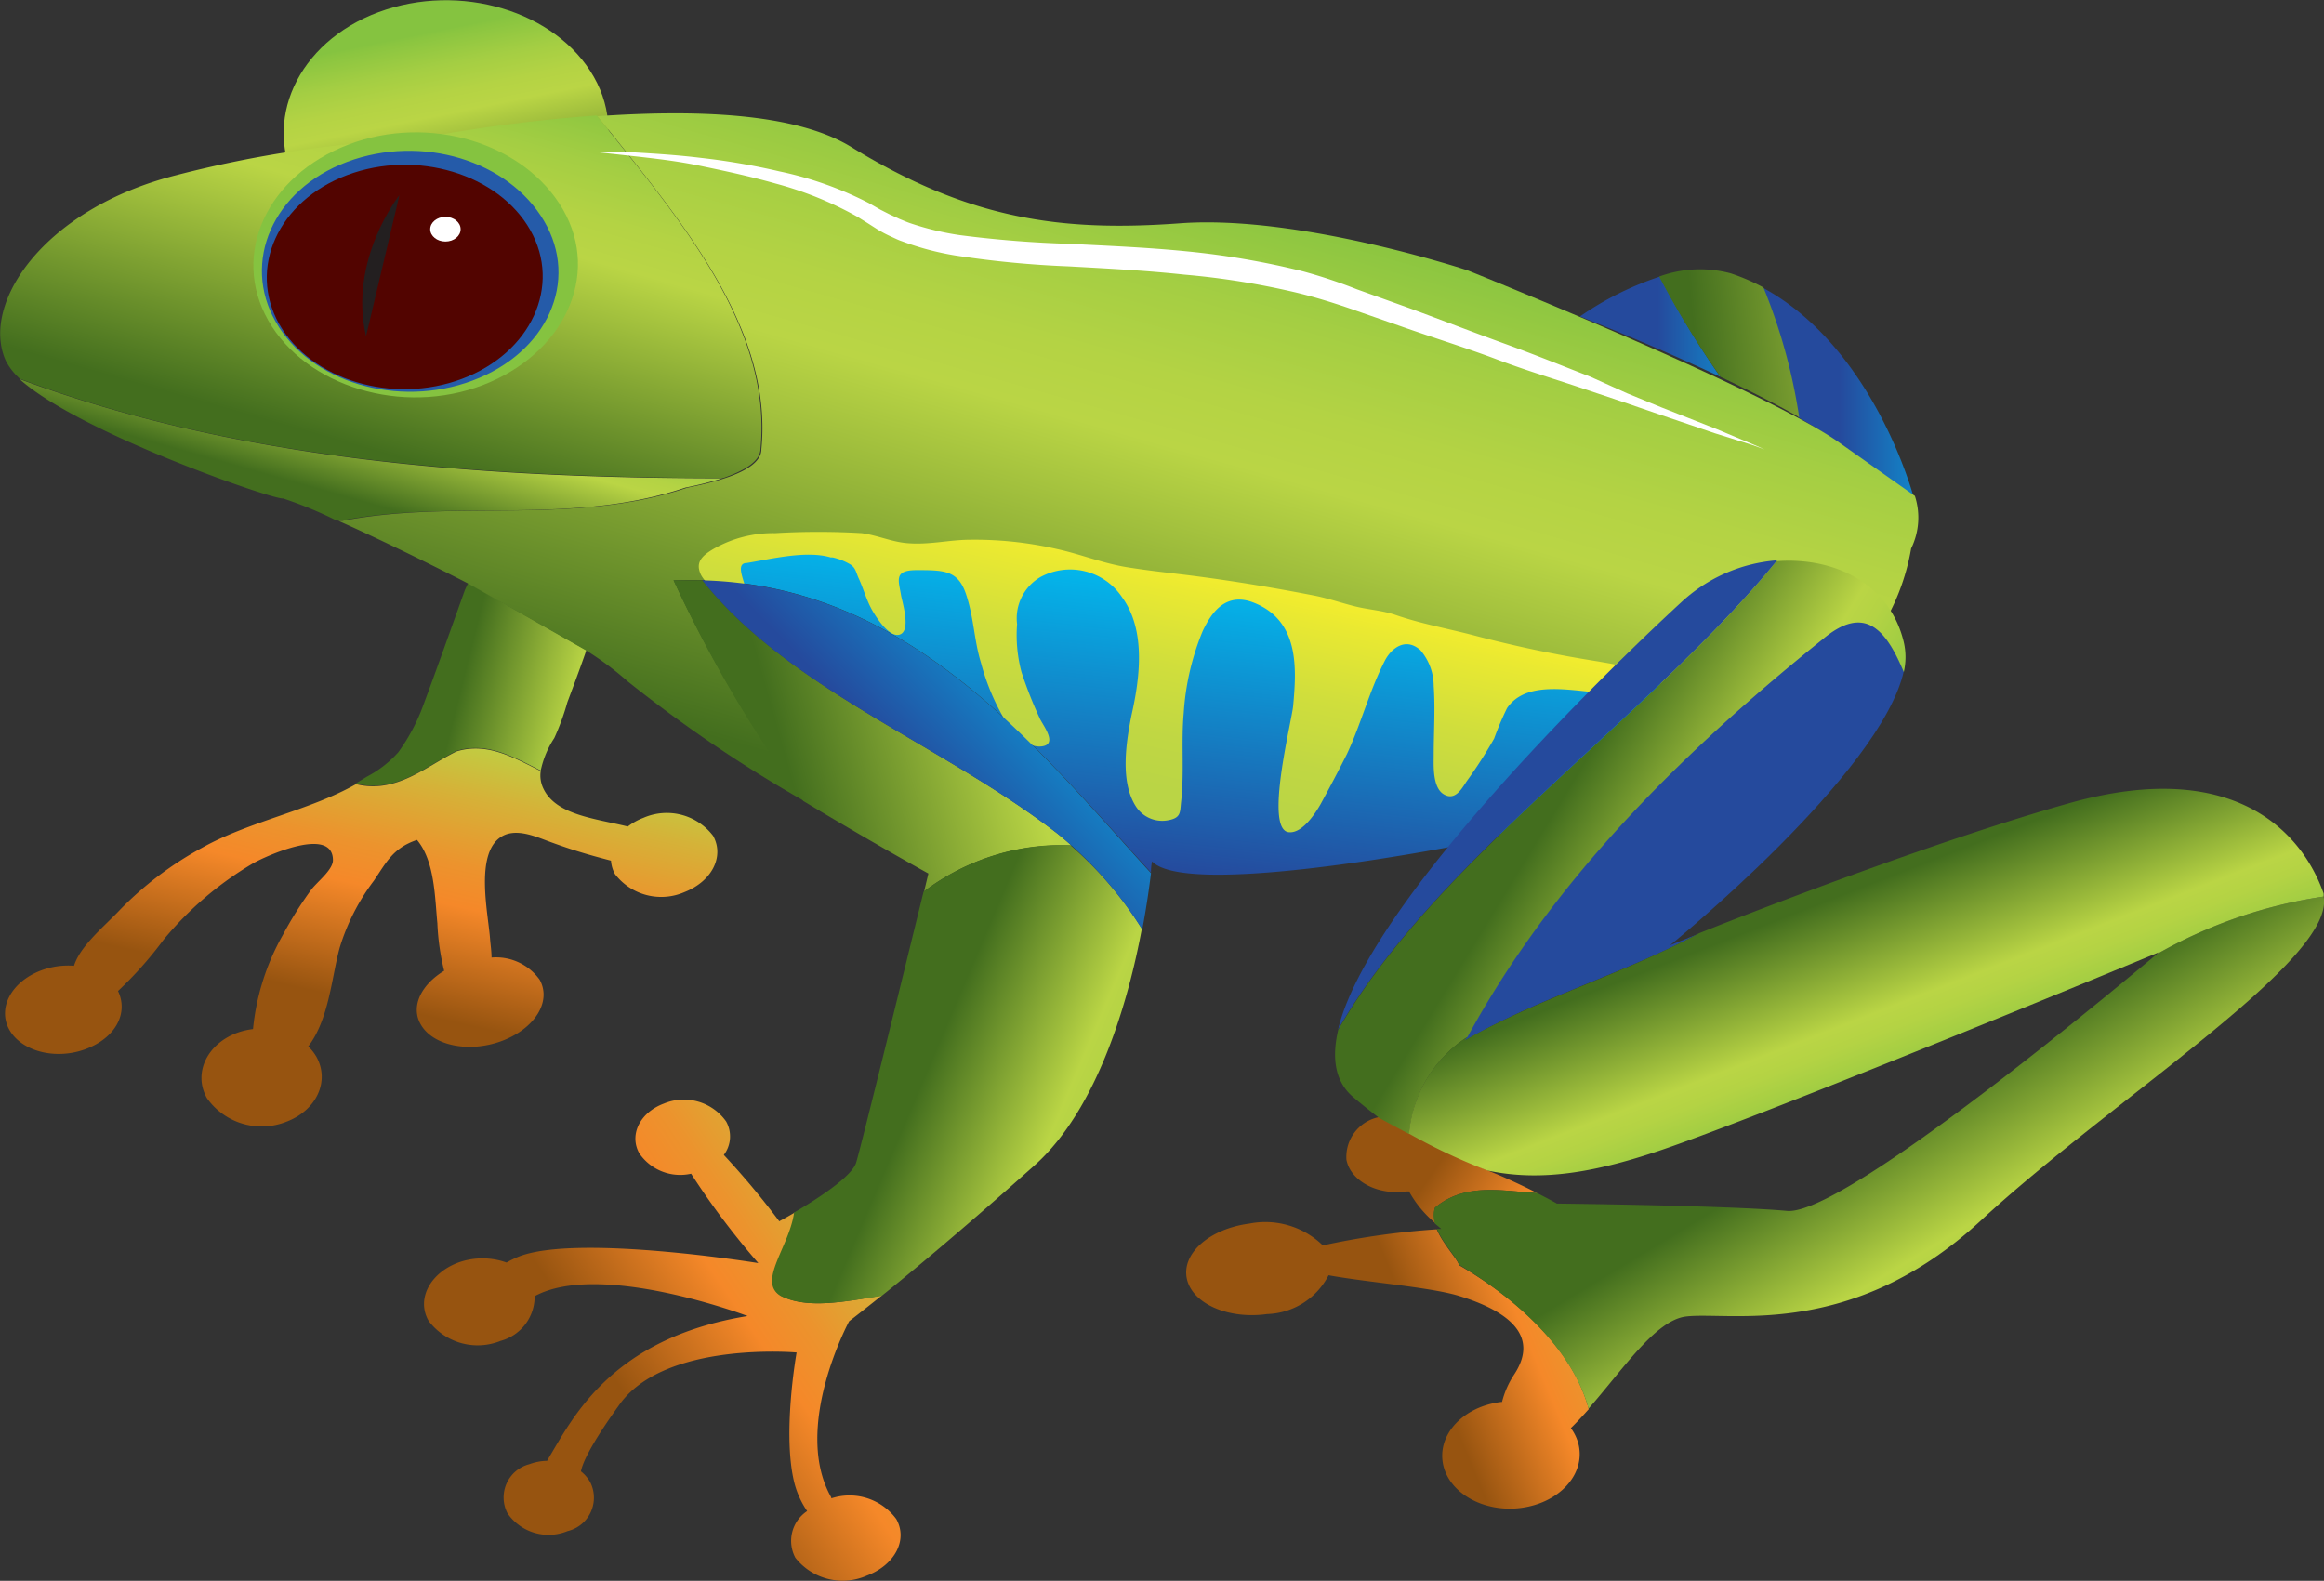 <svg id="Layer_1" data-name="Layer 1" xmlns="http://www.w3.org/2000/svg" xmlns:xlink="http://www.w3.org/1999/xlink" viewBox="0 0 129.97 88.42"><rect x="0" y="0" width="129.97" height="88.42" fill="#333333" stroke="none"/><defs><style>.cls-1{fill:url(#linear-gradient);}.cls-2{fill:url(#linear-gradient-2);}.cls-3{fill:url(#linear-gradient-3);}.cls-4{fill:url(#linear-gradient-4);}.cls-5{fill:url(#linear-gradient-5);}.cls-6{fill:url(#linear-gradient-6);}.cls-7{fill:url(#linear-gradient-7);}.cls-8{fill:url(#linear-gradient-8);}.cls-9{fill:url(#linear-gradient-9);}.cls-10{fill:url(#linear-gradient-10);}.cls-11{fill:url(#linear-gradient-11);}.cls-12{fill:url(#linear-gradient-12);}.cls-13{fill:url(#linear-gradient-13);}.cls-14{fill:url(#linear-gradient-14);}.cls-15{fill:url(#linear-gradient-15);}.cls-16{fill:url(#linear-gradient-16);}.cls-17{fill:url(#linear-gradient-17);}.cls-18{fill:url(#radial-gradient);}.cls-19{fill:url(#radial-gradient-2);}.cls-20{fill:url(#linear-gradient-18);}.cls-21{fill:url(#linear-gradient-19);}.cls-22{fill:url(#linear-gradient-20);}.cls-23{fill:url(#linear-gradient-21);}.cls-24{fill:url(#linear-gradient-22);}.cls-25{fill:url(#linear-gradient-23);}.cls-26{fill:#231f20;}.cls-27{fill:#fff;}</style><linearGradient id="linear-gradient" x1="-1511.36" y1="89.02" x2="-1509.03" y2="77.6" gradientTransform="matrix(1, 0, 0, -1, 1539.52, 89.98)" gradientUnits="userSpaceOnUse"><stop offset="0" stop-color="#85c340"/><stop offset="0.02" stop-color="#8ac540"/><stop offset="0.17" stop-color="#a4ce43"/><stop offset="0.3" stop-color="#b4d344"/><stop offset="0.4" stop-color="#bad545"/><stop offset="1" stop-color="#436e1e"/></linearGradient><linearGradient id="linear-gradient-2" x1="-1513.57" y1="52.18" x2="-1503.26" y2="49.61" gradientTransform="matrix(1, 0, 0, -1, 1539.52, 89.98)" gradientUnits="userSpaceOnUse"><stop offset="0" stop-color="#436e1e"/><stop offset="0.6" stop-color="#bad545"/><stop offset="0.7" stop-color="#b4d344"/><stop offset="0.83" stop-color="#a4ce43"/><stop offset="0.98" stop-color="#8ac540"/><stop offset="1" stop-color="#85c340"/></linearGradient><linearGradient id="linear-gradient-3" x1="-1512.25" y1="49.14" x2="-1515.82" y2="33.18" gradientTransform="matrix(1, 0, 0, -1, 1539.52, 89.98)" gradientUnits="userSpaceOnUse"><stop offset="0" stop-color="#bad545"/><stop offset="0.23" stop-color="#d5b238"/><stop offset="0.47" stop-color="#ec932d"/><stop offset="0.61" stop-color="#f58829"/><stop offset="1" stop-color="#975410"/></linearGradient><linearGradient id="linear-gradient-4" x1="-1446.82" y1="71.71" x2="-1438.99" y2="71.71" gradientTransform="matrix(1, 0, 0, -1, 1539.52, 89.98)" gradientUnits="userSpaceOnUse"><stop offset="0" stop-color="#254a9d"/><stop offset="1" stop-color="#00bff2"/></linearGradient><linearGradient id="linear-gradient-5" x1="-1436.62" y1="68.07" x2="-1428.21" y2="68.07" xlink:href="#linear-gradient-4"/><linearGradient id="linear-gradient-6" x1="-1444.65" y1="70.05" x2="-1424.56" y2="72.11" xlink:href="#linear-gradient-2"/><linearGradient id="linear-gradient-7" x1="-1515.67" y1="60.92" x2="-1513.5" y2="68.59" xlink:href="#linear-gradient-2"/><linearGradient id="linear-gradient-8" x1="-1515.03" y1="63.77" x2="-1508.88" y2="85.49" xlink:href="#linear-gradient-2"/><linearGradient id="linear-gradient-9" x1="-1477.18" y1="42.38" x2="-1466.89" y2="78.7" xlink:href="#linear-gradient-2"/><linearGradient id="linear-gradient-10" x1="-1466.16" y1="40.32" x2="-1464.23" y2="57.86" xlink:href="#linear-gradient-4"/><linearGradient id="linear-gradient-11" x1="-8611.57" y1="43.48" x2="-8587.08" y2="43.48" gradientTransform="translate(-8530.91 89.98) rotate(180)" xlink:href="#linear-gradient-4"/><linearGradient id="linear-gradient-12" x1="-1446" y1="18.49" x2="-1459.29" y2="12.94" xlink:href="#linear-gradient-3"/><linearGradient id="linear-gradient-13" x1="-1447.1" y1="18.71" x2="-1458.08" y2="26.31" xlink:href="#linear-gradient-3"/><linearGradient id="linear-gradient-14" x1="-1451.35" y1="46.61" x2="-1439.69" y2="39.49" xlink:href="#linear-gradient-2"/><linearGradient id="linear-gradient-15" x1="-1430.08" y1="30.5" x2="-1423.14" y2="19.01" xlink:href="#linear-gradient-2"/><linearGradient id="linear-gradient-16" x1="-1433.83" y1="40.96" x2="-1429.72" y2="30.36" xlink:href="#linear-gradient-2"/><linearGradient id="linear-gradient-17" x1="-8537.68" y1="75.17" x2="-8519.55" y2="75.17" gradientTransform="translate(-8530.91 89.98) rotate(180)" xlink:href="#linear-gradient"/><radialGradient id="radial-gradient" cx="-8684.76" cy="76.63" r="7.65" gradientTransform="translate(-10642.82 89.95) rotate(180) scale(1.22 1)" gradientUnits="userSpaceOnUse"><stop offset="0" stop-color="#3165af"/><stop offset="0.64" stop-color="#2b60ac"/><stop offset="1" stop-color="#255ba9"/></radialGradient><radialGradient id="radial-gradient-2" cx="-8684.59" cy="76.23" r="7.14" gradientTransform="translate(-10642.82 89.95) rotate(180) scale(1.22 1)" gradientUnits="userSpaceOnUse"><stop offset="0" stop-color="#ee4323"/><stop offset="0.13" stop-color="#e84122"/><stop offset="0.3" stop-color="#d83a1e"/><stop offset="0.49" stop-color="#bc2f18"/><stop offset="0.7" stop-color="#96200f"/><stop offset="0.92" stop-color="#660c05"/><stop offset="1" stop-color="#520400"/></radialGradient><linearGradient id="linear-gradient-18" x1="-1468.89" y1="58.82" x2="-1471.86" y2="45.28" gradientTransform="matrix(1, 0, 0, -1, 1539.52, 89.98)" gradientUnits="userSpaceOnUse"><stop offset="0" stop-color="#fff229"/><stop offset="0.2" stop-color="#eae931"/><stop offset="0.51" stop-color="#d0de3c"/><stop offset="0.79" stop-color="#c0d743"/><stop offset="1" stop-color="#bad545"/></linearGradient><linearGradient id="linear-gradient-19" x1="-8604.51" y1="45.52" x2="-8580.03" y2="45.52" gradientTransform="translate(-8530.91 89.98) rotate(180)" xlink:href="#linear-gradient-4"/><linearGradient id="linear-gradient-20" x1="-1485.25" y1="19.79" x2="-1502.11" y2="8.35" xlink:href="#linear-gradient-3"/><linearGradient id="linear-gradient-21" x1="-1495.54" y1="47.36" x2="-1474.74" y2="53.25" xlink:href="#linear-gradient-2"/><linearGradient id="linear-gradient-22" x1="-1487" y1="31.68" x2="-1475.11" y2="26.62" xlink:href="#linear-gradient-2"/><linearGradient id="linear-gradient-23" x1="-1486.54" y1="44.78" x2="-1476.78" y2="54.32" xlink:href="#linear-gradient-4"/></defs><title>bhagu</title><path class="cls-1" d="M16.68,10.51c2.11,3.72,7.51,5.34,12,3.62S35.32,8,33.21,4.3,25.7-1,21.17.68,14.6,6.79,16.68,10.51Z"/><path class="cls-2" d="M25.53,42c1.7-.52,3.16.32,4.71,1.1A5.28,5.28,0,0,1,31,41.28a13.75,13.75,0,0,0,.73-2c.34-.91.68-1.81,1-2.73l.06-.19-6.61-3.75L26,33c-.77,2.15-1.53,4.3-2.33,6.45a10.72,10.72,0,0,1-1.39,2.62,6.22,6.22,0,0,1-1.76,1.37l-.62.38C22.15,44.41,23.83,42.84,25.53,42Z"/><path class="cls-3" d="M39.88,46.75a3.26,3.26,0,0,0-3.91-1,3.32,3.32,0,0,0-.86.48c-1.83-.45-4-.64-4.71-2.1a1.67,1.67,0,0,1-.16-1c-1.55-.78-3-1.62-4.71-1.1-1.7.83-3.38,2.39-5.62,1.83-2.58,1.47-6,2.09-8.61,3.56a19.17,19.17,0,0,0-4.61,3.49c-.84.89-2.21,2-2.55,3.11a4.3,4.3,0,0,0-1.84.26C.63,54.91-.16,56.4.53,57.61s2.6,1.69,4.26,1.07,2.41-2,1.81-3.25a21.17,21.17,0,0,0,2.55-2.87,19,19,0,0,1,5-4.27c.66-.38,4.46-2.13,4.47-.18,0,.56-.92,1.24-1.24,1.69a21.58,21.58,0,0,0-1.57,2.51,13.3,13.3,0,0,0-1.66,5.25,4,4,0,0,0-.89.21c-1.71.64-2.46,2.28-1.69,3.65A3.75,3.75,0,0,0,16,62.75c1.71-.64,2.46-2.28,1.69-3.65a2.71,2.71,0,0,0-.45-.57C18.41,57,18.55,54.62,19,53a12,12,0,0,1,1.91-3.74c.68-1,1.06-1.83,2.41-2.28,1,1.18,1,3.25,1.14,4.66a13.2,13.2,0,0,0,.38,2.66c-1.29.78-1.89,2-1.31,3,.68,1.2,2.72,1.61,4.55.92s2.78-2.2,2.1-3.42a3,3,0,0,0-2.69-1.24c0-.32-.05-.67-.08-1-.09-1.38-.87-4.75.58-5.73.75-.51,1.77-.12,2.51.16a31.54,31.54,0,0,0,3.11,1l.56.15a1.84,1.84,0,0,0,.22.75,3.26,3.26,0,0,0,3.91,1C39.82,49.29,40.52,47.9,39.88,46.75Z"/><path class="cls-4" d="M88.36,17.7s3.88,1.51,7.85,3.38a49.6,49.6,0,0,1-3.38-5.61A17.37,17.37,0,0,0,88.36,17.7Z"/><path class="cls-5" d="M107,27.74s-2.21-8.31-8.44-11.66a31.35,31.35,0,0,1,2,7.26c.8.46,1.54.92,2.16,1.35Z"/><path class="cls-6" d="M96.79,15.29a6.61,6.61,0,0,0-4,.18,49.6,49.6,0,0,0,3.43,5.61c1.52.72,3.07,1.5,4.4,2.26a31.35,31.35,0,0,0-2-7.26A11.39,11.39,0,0,0,96.79,15.29Z"/><path class="cls-7" d="M15.83,27.88a22.54,22.54,0,0,1,3,1.24h.24c6.42-1.23,12.85.31,19.27-1.85a19,19,0,0,0,2.07-.52c-13.46,0-27.08-1-39.32-5.55C4.41,24.21,15.41,28,15.83,27.88Z"/><path class="cls-8" d="M42.53,25.09C43.19,18.3,38,12.23,33.37,6.46A88.78,88.78,0,0,0,23.19,7.79a65,65,0,0,0-13.3,2c-7.53,1.9-11,7.26-9.56,10.4a3.48,3.48,0,0,0,.79,1C13.33,25.76,27,26.7,40.44,26.74,41.54,26.36,42.53,25.84,42.53,25.09Z"/><path class="cls-9" d="M106.88,30.68a3.92,3.92,0,0,0,.21-2.94h0l-4.25-3c-4.25-3-20.77-9.62-20.77-9.62S72.67,12,66,12.49s-11.78-.22-18.35-4.24c-3.2-2-9-2.11-14.23-1.75,4.61,5.77,9.83,11.84,9.16,18.63,0,1.23-2.65,1.85-4.15,2.15-6.42,2.15-12.85.62-19.27,1.85h-.24c2,.89,4.63,2.16,7.28,3.52l6.61,3.75a17.8,17.8,0,0,1,2.28,1.7A76.42,76.42,0,0,0,45,44.82a72.29,72.29,0,0,1-7.32-12.36,22.83,22.83,0,0,1,3.82.16c-.65-.7-.16-1.29-.57-2.12,20.69,0,39.27,4.24,58.85,9.61l1.78-1.18A12.52,12.52,0,0,0,106.88,30.68Z"/><path class="cls-10" d="M41.49,32.62c10.28,1.29,16.77,9.52,22.88,16.18a2.69,2.69,0,0,1,.06-.62c1.88,2,15.77-.63,17.19-.91C90.93,44.8,95.3,43,99.77,40.11,80.18,34.73,62,30.5,41.32,30.5,41.73,31.33,40.84,31.92,41.49,32.62Z"/><path class="cls-11" d="M106.47,37.54c-1-2.33-2.17-3.84-4.53-1.84-8.45,6.79-15.42,14-20.06,22.53,4.08-2.39,8.84-3.73,13.11-6l-1.59.64S105.18,43.31,106.47,37.54Z"/><path class="cls-12" d="M80.35,68.76a43.48,43.48,0,0,0-6.37.9,4.62,4.62,0,0,0-4.11-1.22c-2.22.29-3.78,1.66-3.5,3.06s2.29,2.31,4.5,2a4,4,0,0,0,3.43-2.17c2.19.4,5.66.66,7.28,1.15,2.61.8,4.61,2.15,3.08,4.43A5,5,0,0,0,84,78.42h-.08c-2.1.27-3.54,1.82-3.22,3.46s2.29,2.74,4.38,2.46,3.54-1.82,3.22-3.46a2.51,2.51,0,0,0-.45-1c.33-.32.66-.68,1-1.06C88,75.58,85,72.74,81.6,70.77,81.51,70.42,80.71,69.61,80.35,68.76Z"/><path class="cls-13" d="M80.25,67.55c1.68-1.41,3.73-.93,5.71-.82-.72-.37-1.73-.85-2.76-1.26a55,55,0,0,1-6-3,2.27,2.27,0,0,0-1.9,2.4c.23,1.19,1.74,2,3.35,1.77h.15a6.2,6.2,0,0,0,1.49,1.79A1.4,1.4,0,0,1,80.25,67.55Z"/><path class="cls-14" d="M82.07,58c4.6-8.44,11.51-15.53,19.87-22.25,2.38-2,3.55-.49,4.53,1.84a3.69,3.69,0,0,0,0-1.67c-.79-3.31-3.93-4.78-7.12-4.53-7.16,8.79-19.08,16.71-24.51,26.21-.37,1.58-.18,2.88.81,3.74.5.43,1,.82,1.48,1.19,0,0,.72.4,1.68.9A7.16,7.16,0,0,1,82.07,58Z"/><path class="cls-15" d="M99.95,67.73c-3.43-.31-12.88-.41-12.88-.41s-.44-.25-1.11-.59c-2-.11-4-.6-5.71.82a1.4,1.4,0,0,0,0,.89l.36.3h-.25c.36.85,1.16,1.66,1.23,2,3.35,2,6.36,4.81,7.25,8.05,1.9-2.16,3.73-4.93,5.43-5.15,2.39-.31,9.24,1.36,16.52-5.38s19.83-14.57,19.16-18.11a26.53,26.53,0,0,0-9.33,3.22C119,54.71,103.2,68,99.95,67.73Z"/><path class="cls-16" d="M115.85,44.89c-7.16,2-17.05,5.8-20.83,7.31-4.27,2.3-9,3.64-13.11,6l.16-.21a7.16,7.16,0,0,0-3.27,5.42,33.14,33.14,0,0,0,4.38,2.06c3.12.67,6.32.07,10.35-1.36,7.2-2.55,27.22-10.85,27.22-10.85l-.13.11a26.53,26.53,0,0,1,9.33-3.22,1.67,1.67,0,0,0,0-.17C128.74,46.53,124.93,42.38,115.85,44.89Z"/><path class="cls-17" d="M15,17.92c2.11,3.72,7.51,5.34,12,3.62s6.63-6.11,4.48-9.83S24,6.37,19.48,8.09,12.89,14.2,15,17.92Z"/><path class="cls-18" d="M15.42,18c1.92,3.38,6.82,4.85,11,3.29s6-5.56,4-8.94-6.83-4.85-11-3.3S13.51,14.66,15.42,18Z"/><path class="cls-19" d="M15.61,18.12c1.79,3.15,6.37,4.52,10.23,3.07s5.59-5.2,3.81-8.33S23.29,8.34,19.42,9.79,13.86,15,15.61,18.12Z"/><path class="cls-20" d="M89.39,37a70,70,0,0,1-7-1.47c-1.46-.38-2.95-.65-4.36-1.14-.71-.24-1.42-.28-2.15-.45s-1.57-.47-2.4-.63c-2.16-.42-4.24-.77-6.43-1.06-1.35-.18-2.73-.31-4.06-.53s-2.53-.71-3.83-1a20.66,20.66,0,0,0-4.89-.53c-1.19,0-2.3.3-3.55.19-.85-.07-1.68-.45-2.54-.56a41.45,41.45,0,0,0-4.82,0,6.72,6.72,0,0,0-3.47.89c-.69.41-1,.78-.69,1.44a2,2,0,0,0,1.38,1c.7.23,1,.15,1.13-.22-.17-.63-.55-1.44.06-1.44,1.3-.21,3.32-.72,4.69-.31h.11a3.36,3.36,0,0,1,1,.4c.28.19.31.44.43.72.26.55.42,1.15.7,1.69.18.35,1,1.73,1.63,1.5s.13-1.8.06-2.2c-.13-.82-.43-1.4.87-1.4,1.52,0,2.31,0,2.76,1.33s.45,2.58.84,3.85a12.68,12.68,0,0,0,1.22,3c.33.53,1.19,1.79,2.17,1.68s0-1.27-.12-1.61a23.51,23.51,0,0,1-1-2.54,8,8,0,0,1-.25-2.69,2.67,2.67,0,0,1,1.3-2.63,3.49,3.49,0,0,1,4.56,1.11c1.37,1.86,1,4.57.54,6.61-.3,1.5-.66,3.73.26,5.13a1.75,1.75,0,0,0,1.79.75c.72-.13.66-.44.72-1,.19-1.65,0-3.36.15-5a14.35,14.35,0,0,1,1.06-4.58c.47-1,1.25-2.17,2.78-1.62,2.68,1,2.46,3.78,2.28,5.8-.07.83-1.65,7-.22,7.07.76.06,1.5-1.12,1.76-1.58.5-.92,1-1.86,1.47-2.8.8-1.71,1.25-3.52,2.11-5.2.36-.71,1.17-1.35,2-.6a3.1,3.1,0,0,1,.74,2c.09,1.28,0,2.59,0,3.87,0,.53-.08,1.79.55,2.18s1-.27,1.28-.7a25.91,25.91,0,0,0,1.55-2.41,17,17,0,0,1,.72-1.7c1.13-1.66,3.8-.91,5.65-.83.66,0,1.69,0,1.85-.72S90,37.12,89.39,37Z"/><path class="cls-21" d="M99.39,31.34A8.87,8.87,0,0,0,94,33.71S76.79,49.4,74.83,57.59C80.27,48.09,92.19,40.17,99.39,31.34Z"/><path class="cls-22" d="M43.69,72.48c-1.3-.8.5-2.75.76-4.66-.51.3-.87.49-.87.49a44.75,44.75,0,0,0-3.1-3.71,1.71,1.71,0,0,0,.13-1.87,2.9,2.9,0,0,0-3.49-1c-1.34.5-1.95,1.76-1.36,2.79a2.77,2.77,0,0,0,2.89,1.13,43.6,43.6,0,0,0,3.76,5S32.25,69,29,70.29a5.46,5.46,0,0,0-.67.33,4,4,0,0,0-2.7,0c-1.6.6-2.35,2.06-1.66,3.26A3.43,3.43,0,0,0,28,75a2.57,2.57,0,0,0,1.9-2.5c3.67-2,11.91,1.11,11.91,1.11-7.67,1.25-9.79,5.74-11.16,8l-.05.1a3,3,0,0,0-1,.19,1.92,1.92,0,0,0-1.22,2.74,2.79,2.79,0,0,0,3.36,1A1.92,1.92,0,0,0,33,82.89a2.09,2.09,0,0,0-.51-.59c.07-.4.46-1.39,2.17-3.76,2.55-3.54,9.89-2.89,9.89-2.89s-.85,4.75-.08,7.46a5,5,0,0,0,.67,1.41,2,2,0,0,0-.66,2.61,3.36,3.36,0,0,0,4,1c1.56-.59,2.31-2,1.64-3.17a3.25,3.25,0,0,0-3.63-1.15v-.05c-2.22-3.91,1-9.86,1-9.86s.68-.52,1.83-1.44C47.24,72.81,45.13,73.23,43.69,72.48Z"/><path class="cls-23" d="M59.92,47.29c-.25-.22-.51-.45-.77-.66-6.56-5.06-15-8.07-19.87-14.18H37.66A72.29,72.29,0,0,0,44.92,44.8c3.72,2.25,7,4.06,7,4.06l-.24,1A12.77,12.77,0,0,1,59.92,47.29Z"/><path class="cls-24" d="M51.65,49.88c-.83,3.38-3.47,14.17-3.77,15.15-.25.81-2.27,2.09-3.47,2.79-.26,1.91-2.07,3.86-.76,4.66,1.47.75,3.58.33,5.66,0,1.9-1.52,5-4.13,8.55-7.3s5.27-9.3,6-13.24a20.76,20.76,0,0,0-4-4.67A12.77,12.77,0,0,0,51.65,49.88Z"/><path class="cls-25" d="M39.28,32.46c4.87,6.11,13.32,9.12,19.87,14.18A21.24,21.24,0,0,1,63.88,52c.26-1.38.41-2.51.49-3.16C57.84,41.68,50.86,32.76,39.28,32.46Z"/><path class="cls-26" d="M20.47,18.81l1.87-7.9S19.47,14.52,20.47,18.81Z"/><ellipse class="cls-27" cx="24.91" cy="12.82" rx="0.85" ry="0.69"/><path class="cls-27" d="M32.75,8.48h.78c.51,0,1.26,0,2.23.06s2.12.13,3.44.29a38,38,0,0,1,4.41.76,19.68,19.68,0,0,1,5,1.78l.61.35.53.27.56.26c.2.08.4.17.61.24a15.8,15.8,0,0,0,2.75.66,61.9,61.9,0,0,0,6.18.49c2.17.11,4.34.2,6.54.42a44.84,44.84,0,0,1,6.49,1.12,28.72,28.72,0,0,1,3,1l2.95,1.06c1.87.69,3.65,1.38,5.36,2s3.3,1.27,4.77,1.84L91,22l1.9.78L96,24l2,.84.69.3L98,24.89l-2.11-.66-3.18-1.08-1.95-.67-2.18-.73c-1.51-.51-3.16-1-4.88-1.65s-3.55-1.21-5.44-1.88l-2.87-1c-.94-.32-1.92-.62-2.92-.86a43.52,43.52,0,0,0-6.25-1c-2.13-.23-4.29-.34-6.44-.46a55.72,55.72,0,0,1-6.35-.61,15.7,15.7,0,0,1-3-.8c-.24-.08-.46-.2-.69-.3a7.15,7.15,0,0,1-.67-.36l-.58-.37-.53-.33a19.74,19.74,0,0,0-4.57-1.86c-1.52-.43-3-.74-4.25-1s-2.43-.39-3.37-.5l-2.2-.24Z"/></svg>